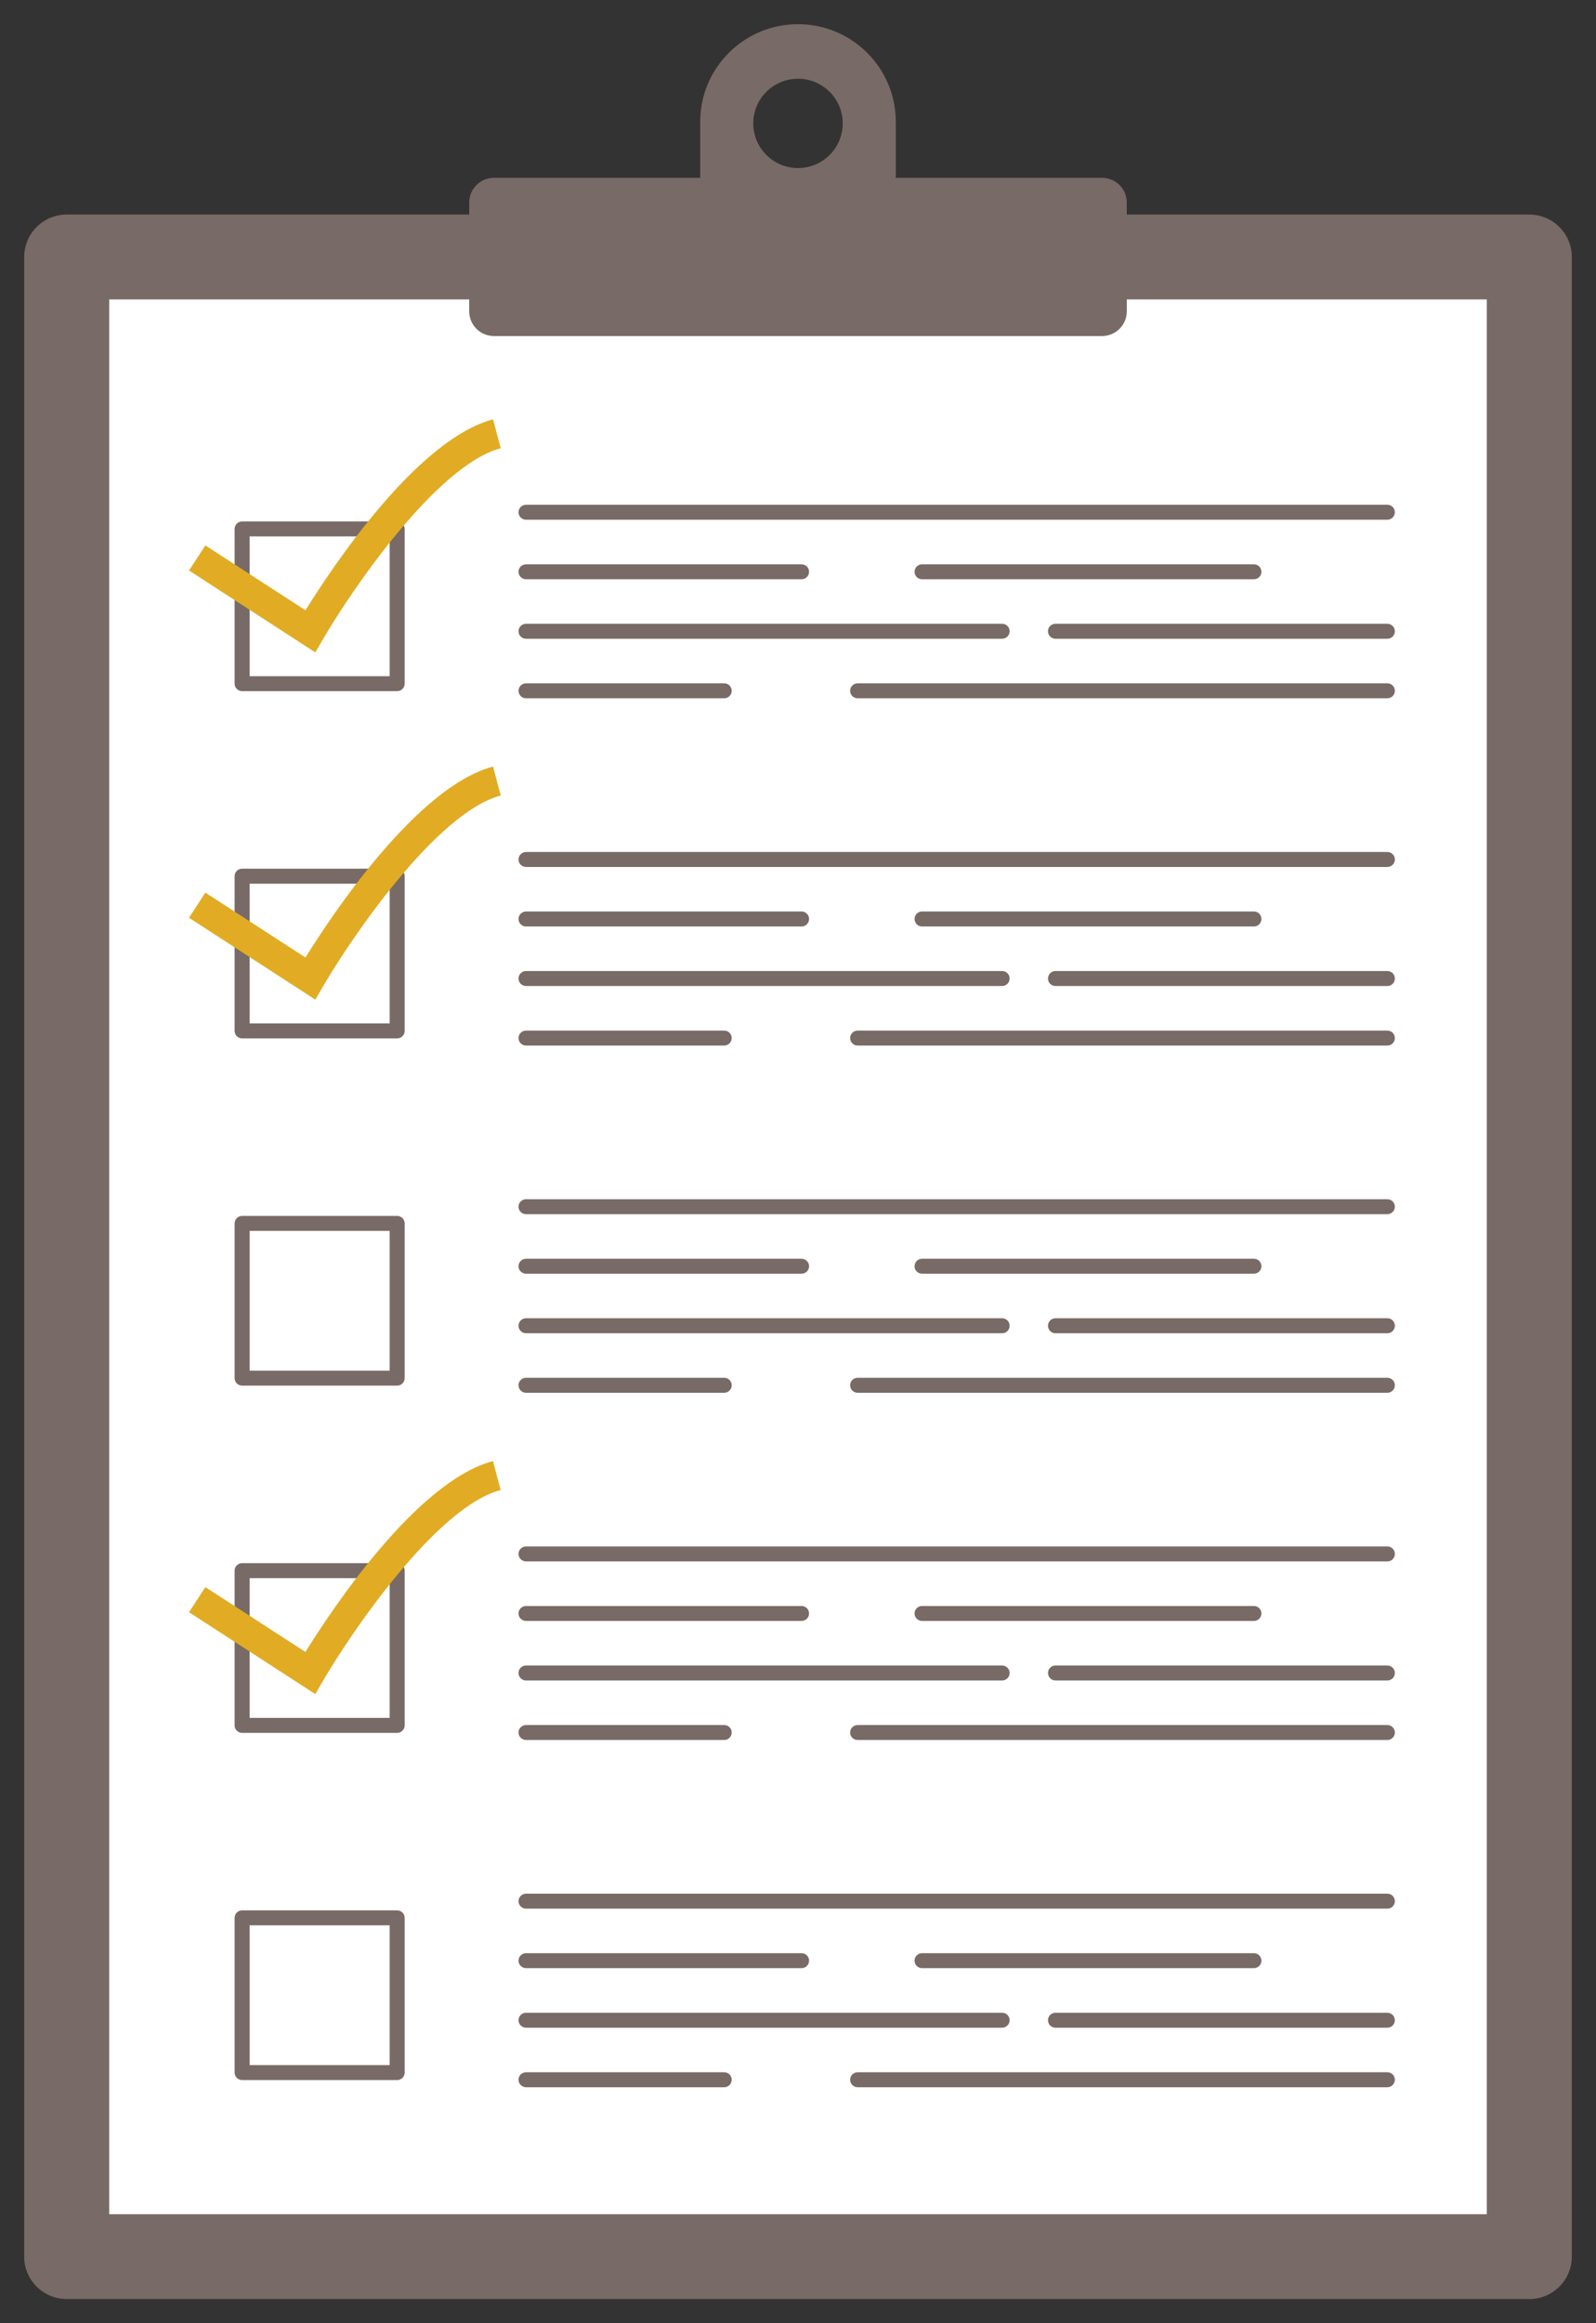 <svg width="33" height="48" viewBox="0 0 33 48" fill="none" xmlns="http://www.w3.org/2000/svg">
<rect x="0" y="0" width="33" height="48" fill="#333333" stroke="none"/>
<g clip-path="url(#clip0_1381_4420)">
<path d="M31.621 5.309H1.379V46.625H31.621V5.309Z" fill="white"/>
<path d="M31.621 47.5H1.379C0.894 47.5 0.5 47.107 0.5 46.624V5.309C0.5 4.826 0.894 4.433 1.379 4.433H31.621C32.106 4.433 32.5 4.826 32.5 5.309V46.625C32.5 47.108 32.106 47.501 31.621 47.501V47.5ZM2.258 45.748H30.742V6.186H2.258V45.749V45.748Z" fill="#786A66"/>
<path d="M22.786 3.674H18.522V2.516C18.522 1.403 17.617 0.5 16.5 0.5C15.383 0.5 14.478 1.403 14.478 2.516V3.674H10.214C9.93 3.674 9.702 3.903 9.702 4.184V6.433C9.702 6.715 9.931 6.943 10.214 6.943H22.786C23.07 6.943 23.298 6.714 23.298 6.433V4.184C23.298 3.902 23.069 3.674 22.786 3.674ZM16.5 1.627C17.011 1.627 17.425 2.04 17.425 2.549C17.425 3.059 17.011 3.472 16.5 3.472C15.989 3.472 15.575 3.059 15.575 2.549C15.575 2.04 15.989 1.627 16.5 1.627Z" fill="#786A66"/>
<path d="M8.212 14.28H5.006C4.92 14.28 4.851 14.211 4.851 14.125V10.929C4.851 10.843 4.92 10.774 5.006 10.774H8.212C8.298 10.774 8.367 10.843 8.367 10.929V14.125C8.367 14.211 8.298 14.28 8.212 14.28ZM5.161 13.971H8.057V11.083H5.161V13.971Z" fill="#786A66"/>
<path d="M6.519 13.479L3.908 11.787L4.246 11.269L6.316 12.609C6.862 11.73 8.616 9.083 10.194 8.664L10.354 9.261C9.018 9.616 7.252 12.223 6.684 13.197L6.52 13.479H6.519Z" fill="#E1AC23"/>
<path d="M8.212 21.454H5.006C4.92 21.454 4.851 21.385 4.851 21.3V18.103C4.851 18.017 4.92 17.948 5.006 17.948H8.212C8.298 17.948 8.367 18.017 8.367 18.103V21.3C8.367 21.385 8.298 21.454 8.212 21.454ZM5.161 21.145H8.057V18.258H5.161V21.145Z" fill="#786A66"/>
<path d="M6.519 20.653L3.908 18.962L4.246 18.443L6.316 19.783C6.862 18.905 8.616 16.258 10.194 15.838L10.354 16.436C9.018 16.79 7.252 19.398 6.684 20.372L6.52 20.653H6.519Z" fill="#E1AC23"/>
<path d="M8.212 28.628H5.006C4.92 28.628 4.851 28.559 4.851 28.474V25.277C4.851 25.191 4.92 25.122 5.006 25.122H8.212C8.298 25.122 8.367 25.191 8.367 25.277V28.474C8.367 28.559 8.298 28.628 8.212 28.628ZM5.161 28.319H8.057V25.431H5.161V28.319Z" fill="#786A66"/>
<path d="M8.212 35.803H5.006C4.92 35.803 4.851 35.733 4.851 35.648V32.451C4.851 32.365 4.92 32.296 5.006 32.296H8.212C8.298 32.296 8.367 32.365 8.367 32.451V35.648C8.367 35.733 8.298 35.803 8.212 35.803ZM5.161 35.493H8.057V32.606H5.161V35.493Z" fill="#786A66"/>
<path d="M6.519 35.001L3.908 33.31L4.246 32.791L6.315 34.131C6.861 33.253 8.615 30.606 10.193 30.187L10.352 30.785C9.016 31.14 7.25 33.747 6.683 34.721L6.519 35.002V35.001Z" fill="#E1AC23"/>
<path d="M28.686 10.738H10.877C10.791 10.738 10.721 10.669 10.721 10.583C10.721 10.498 10.791 10.429 10.877 10.429H28.686C28.772 10.429 28.841 10.498 28.841 10.583C28.841 10.669 28.772 10.738 28.686 10.738Z" fill="#786A66"/>
<path d="M16.573 11.968H10.877C10.791 11.968 10.721 11.899 10.721 11.813C10.721 11.728 10.791 11.659 10.877 11.659H16.573C16.659 11.659 16.729 11.728 16.729 11.813C16.729 11.899 16.659 11.968 16.573 11.968Z" fill="#786A66"/>
<path d="M14.974 14.427H10.877C10.791 14.427 10.721 14.358 10.721 14.273C10.721 14.187 10.791 14.118 10.877 14.118H14.974C15.06 14.118 15.129 14.187 15.129 14.273C15.129 14.358 15.06 14.427 14.974 14.427Z" fill="#786A66"/>
<path d="M28.686 14.427H17.733C17.647 14.427 17.578 14.358 17.578 14.273C17.578 14.187 17.647 14.118 17.733 14.118H28.686C28.772 14.118 28.841 14.187 28.841 14.273C28.841 14.358 28.772 14.427 28.686 14.427Z" fill="#786A66"/>
<path d="M20.721 13.197H10.877C10.791 13.197 10.721 13.128 10.721 13.043C10.721 12.957 10.791 12.888 10.877 12.888H20.721C20.806 12.888 20.876 12.957 20.876 13.043C20.876 13.128 20.806 13.197 20.721 13.197Z" fill="#786A66"/>
<path d="M25.927 11.968H19.065C18.979 11.968 18.91 11.899 18.91 11.813C18.91 11.728 18.979 11.659 19.065 11.659H25.927C26.013 11.659 26.082 11.728 26.082 11.813C26.082 11.899 26.013 11.968 25.927 11.968Z" fill="#786A66"/>
<path d="M28.686 13.197H21.824C21.738 13.197 21.669 13.128 21.669 13.043C21.669 12.957 21.738 12.888 21.824 12.888H28.686C28.772 12.888 28.841 12.957 28.841 13.043C28.841 13.128 28.772 13.197 28.686 13.197Z" fill="#786A66"/>
<path d="M28.686 17.912H10.877C10.791 17.912 10.721 17.843 10.721 17.758C10.721 17.672 10.791 17.603 10.877 17.603H28.686C28.772 17.603 28.841 17.672 28.841 17.758C28.841 17.843 28.772 17.912 28.686 17.912Z" fill="#786A66"/>
<path d="M16.573 19.142H10.877C10.791 19.142 10.721 19.073 10.721 18.987C10.721 18.902 10.791 18.832 10.877 18.832H16.573C16.659 18.832 16.729 18.902 16.729 18.987C16.729 19.073 16.659 19.142 16.573 19.142Z" fill="#786A66"/>
<path d="M14.974 21.602H10.877C10.791 21.602 10.721 21.533 10.721 21.447C10.721 21.362 10.791 21.293 10.877 21.293H14.974C15.06 21.293 15.129 21.362 15.129 21.447C15.129 21.533 15.06 21.602 14.974 21.602Z" fill="#786A66"/>
<path d="M28.686 21.602H17.733C17.647 21.602 17.578 21.533 17.578 21.447C17.578 21.362 17.647 21.293 17.733 21.293H28.686C28.772 21.293 28.841 21.362 28.841 21.447C28.841 21.533 28.772 21.602 28.686 21.602Z" fill="#786A66"/>
<path d="M20.721 20.372H10.877C10.791 20.372 10.721 20.303 10.721 20.217C10.721 20.132 10.791 20.062 10.877 20.062H20.721C20.806 20.062 20.876 20.132 20.876 20.217C20.876 20.303 20.806 20.372 20.721 20.372Z" fill="#786A66"/>
<path d="M25.927 19.142H19.065C18.979 19.142 18.91 19.073 18.91 18.987C18.91 18.902 18.979 18.832 19.065 18.832H25.927C26.013 18.832 26.082 18.902 26.082 18.987C26.082 19.073 26.013 19.142 25.927 19.142Z" fill="#786A66"/>
<path d="M28.686 20.372H21.824C21.738 20.372 21.669 20.303 21.669 20.217C21.669 20.132 21.738 20.062 21.824 20.062H28.686C28.772 20.062 28.841 20.132 28.841 20.217C28.841 20.303 28.772 20.372 28.686 20.372Z" fill="#786A66"/>
<path d="M28.686 25.086H10.877C10.791 25.086 10.721 25.017 10.721 24.931C10.721 24.846 10.791 24.777 10.877 24.777H28.686C28.772 24.777 28.841 24.846 28.841 24.931C28.841 25.017 28.772 25.086 28.686 25.086Z" fill="#786A66"/>
<path d="M16.573 26.316H10.877C10.791 26.316 10.721 26.247 10.721 26.162C10.721 26.076 10.791 26.007 10.877 26.007H16.573C16.659 26.007 16.729 26.076 16.729 26.162C16.729 26.247 16.659 26.316 16.573 26.316Z" fill="#786A66"/>
<path d="M14.974 28.776H10.877C10.791 28.776 10.721 28.706 10.721 28.621C10.721 28.535 10.791 28.466 10.877 28.466H14.974C15.06 28.466 15.129 28.535 15.129 28.621C15.129 28.706 15.06 28.776 14.974 28.776Z" fill="#786A66"/>
<path d="M28.686 28.776H17.733C17.647 28.776 17.578 28.706 17.578 28.621C17.578 28.535 17.647 28.466 17.733 28.466H28.686C28.772 28.466 28.841 28.535 28.841 28.621C28.841 28.706 28.772 28.776 28.686 28.776Z" fill="#786A66"/>
<path d="M20.721 27.546H10.877C10.791 27.546 10.721 27.477 10.721 27.391C10.721 27.305 10.791 27.236 10.877 27.236H20.721C20.806 27.236 20.876 27.305 20.876 27.391C20.876 27.477 20.806 27.546 20.721 27.546Z" fill="#786A66"/>
<path d="M25.927 26.316H19.065C18.979 26.316 18.91 26.247 18.91 26.162C18.91 26.076 18.979 26.007 19.065 26.007H25.927C26.013 26.007 26.082 26.076 26.082 26.162C26.082 26.247 26.013 26.316 25.927 26.316Z" fill="#786A66"/>
<path d="M28.686 27.546H21.824C21.738 27.546 21.669 27.477 21.669 27.391C21.669 27.305 21.738 27.236 21.824 27.236H28.686C28.772 27.236 28.841 27.305 28.841 27.391C28.841 27.477 28.772 27.546 28.686 27.546Z" fill="#786A66"/>
<path d="M28.686 32.26H10.877C10.791 32.26 10.721 32.191 10.721 32.106C10.721 32.02 10.791 31.951 10.877 31.951H28.686C28.772 31.951 28.841 32.02 28.841 32.106C28.841 32.191 28.772 32.26 28.686 32.26Z" fill="#786A66"/>
<path d="M16.573 33.49H10.877C10.791 33.49 10.721 33.421 10.721 33.335C10.721 33.25 10.791 33.181 10.877 33.181H16.573C16.659 33.181 16.729 33.25 16.729 33.335C16.729 33.421 16.659 33.49 16.573 33.49Z" fill="#786A66"/>
<path d="M14.974 35.95H10.877C10.791 35.95 10.721 35.881 10.721 35.795C10.721 35.71 10.791 35.641 10.877 35.641H14.974C15.06 35.641 15.129 35.71 15.129 35.795C15.129 35.881 15.06 35.95 14.974 35.95Z" fill="#786A66"/>
<path d="M28.686 35.95H17.733C17.647 35.95 17.578 35.881 17.578 35.795C17.578 35.71 17.647 35.641 17.733 35.641H28.686C28.772 35.641 28.841 35.71 28.841 35.795C28.841 35.881 28.772 35.95 28.686 35.95Z" fill="#786A66"/>
<path d="M20.721 34.72H10.877C10.791 34.72 10.721 34.651 10.721 34.565C10.721 34.48 10.791 34.411 10.877 34.411H20.721C20.806 34.411 20.876 34.48 20.876 34.565C20.876 34.651 20.806 34.72 20.721 34.72Z" fill="#786A66"/>
<path d="M25.927 33.49H19.065C18.979 33.49 18.91 33.421 18.91 33.335C18.91 33.25 18.979 33.181 19.065 33.181H25.927C26.013 33.181 26.082 33.25 26.082 33.335C26.082 33.421 26.013 33.49 25.927 33.49Z" fill="#786A66"/>
<path d="M28.686 34.72H21.824C21.738 34.72 21.669 34.651 21.669 34.565C21.669 34.48 21.738 34.411 21.824 34.411H28.686C28.772 34.411 28.841 34.48 28.841 34.565C28.841 34.651 28.772 34.72 28.686 34.72Z" fill="#786A66"/>
<path d="M28.686 39.434H10.877C10.791 39.434 10.721 39.365 10.721 39.28C10.721 39.194 10.791 39.125 10.877 39.125H28.686C28.772 39.125 28.841 39.194 28.841 39.28C28.841 39.365 28.772 39.434 28.686 39.434Z" fill="#786A66"/>
<path d="M16.573 40.664H10.877C10.791 40.664 10.721 40.595 10.721 40.51C10.721 40.424 10.791 40.355 10.877 40.355H16.573C16.659 40.355 16.729 40.424 16.729 40.51C16.729 40.595 16.659 40.664 16.573 40.664Z" fill="#786A66"/>
<path d="M14.974 43.124H10.877C10.791 43.124 10.721 43.055 10.721 42.969C10.721 42.883 10.791 42.815 10.877 42.815H14.974C15.06 42.815 15.129 42.883 15.129 42.969C15.129 43.055 15.06 43.124 14.974 43.124Z" fill="#786A66"/>
<path d="M28.686 43.124H17.733C17.647 43.124 17.578 43.055 17.578 42.969C17.578 42.883 17.647 42.815 17.733 42.815H28.686C28.772 42.815 28.841 42.883 28.841 42.969C28.841 43.055 28.772 43.124 28.686 43.124Z" fill="#786A66"/>
<path d="M20.721 41.894H10.877C10.791 41.894 10.721 41.825 10.721 41.74C10.721 41.654 10.791 41.585 10.877 41.585H20.721C20.806 41.585 20.876 41.654 20.876 41.74C20.876 41.825 20.806 41.894 20.721 41.894Z" fill="#786A66"/>
<path d="M25.927 40.664H19.065C18.979 40.664 18.91 40.595 18.91 40.51C18.91 40.424 18.979 40.355 19.065 40.355H25.927C26.013 40.355 26.082 40.424 26.082 40.51C26.082 40.595 26.013 40.664 25.927 40.664Z" fill="#786A66"/>
<path d="M28.686 41.894H21.824C21.738 41.894 21.669 41.825 21.669 41.74C21.669 41.654 21.738 41.585 21.824 41.585H28.686C28.772 41.585 28.841 41.654 28.841 41.74C28.841 41.825 28.772 41.894 28.686 41.894Z" fill="#786A66"/>
<path d="M8.212 42.976H5.006C4.92 42.976 4.851 42.907 4.851 42.822V39.625C4.851 39.539 4.92 39.47 5.006 39.47H8.212C8.298 39.47 8.367 39.539 8.367 39.625V42.822C8.367 42.907 8.298 42.976 8.212 42.976ZM5.161 42.667H8.057V39.779H5.161V42.667Z" fill="#786A66"/>
</g>
<defs>
<clipPath id="clip0_1381_4420">
<rect width="32" height="47" fill="white" transform="translate(0.5 0.5)"/>
</clipPath>
</defs>
</svg>
